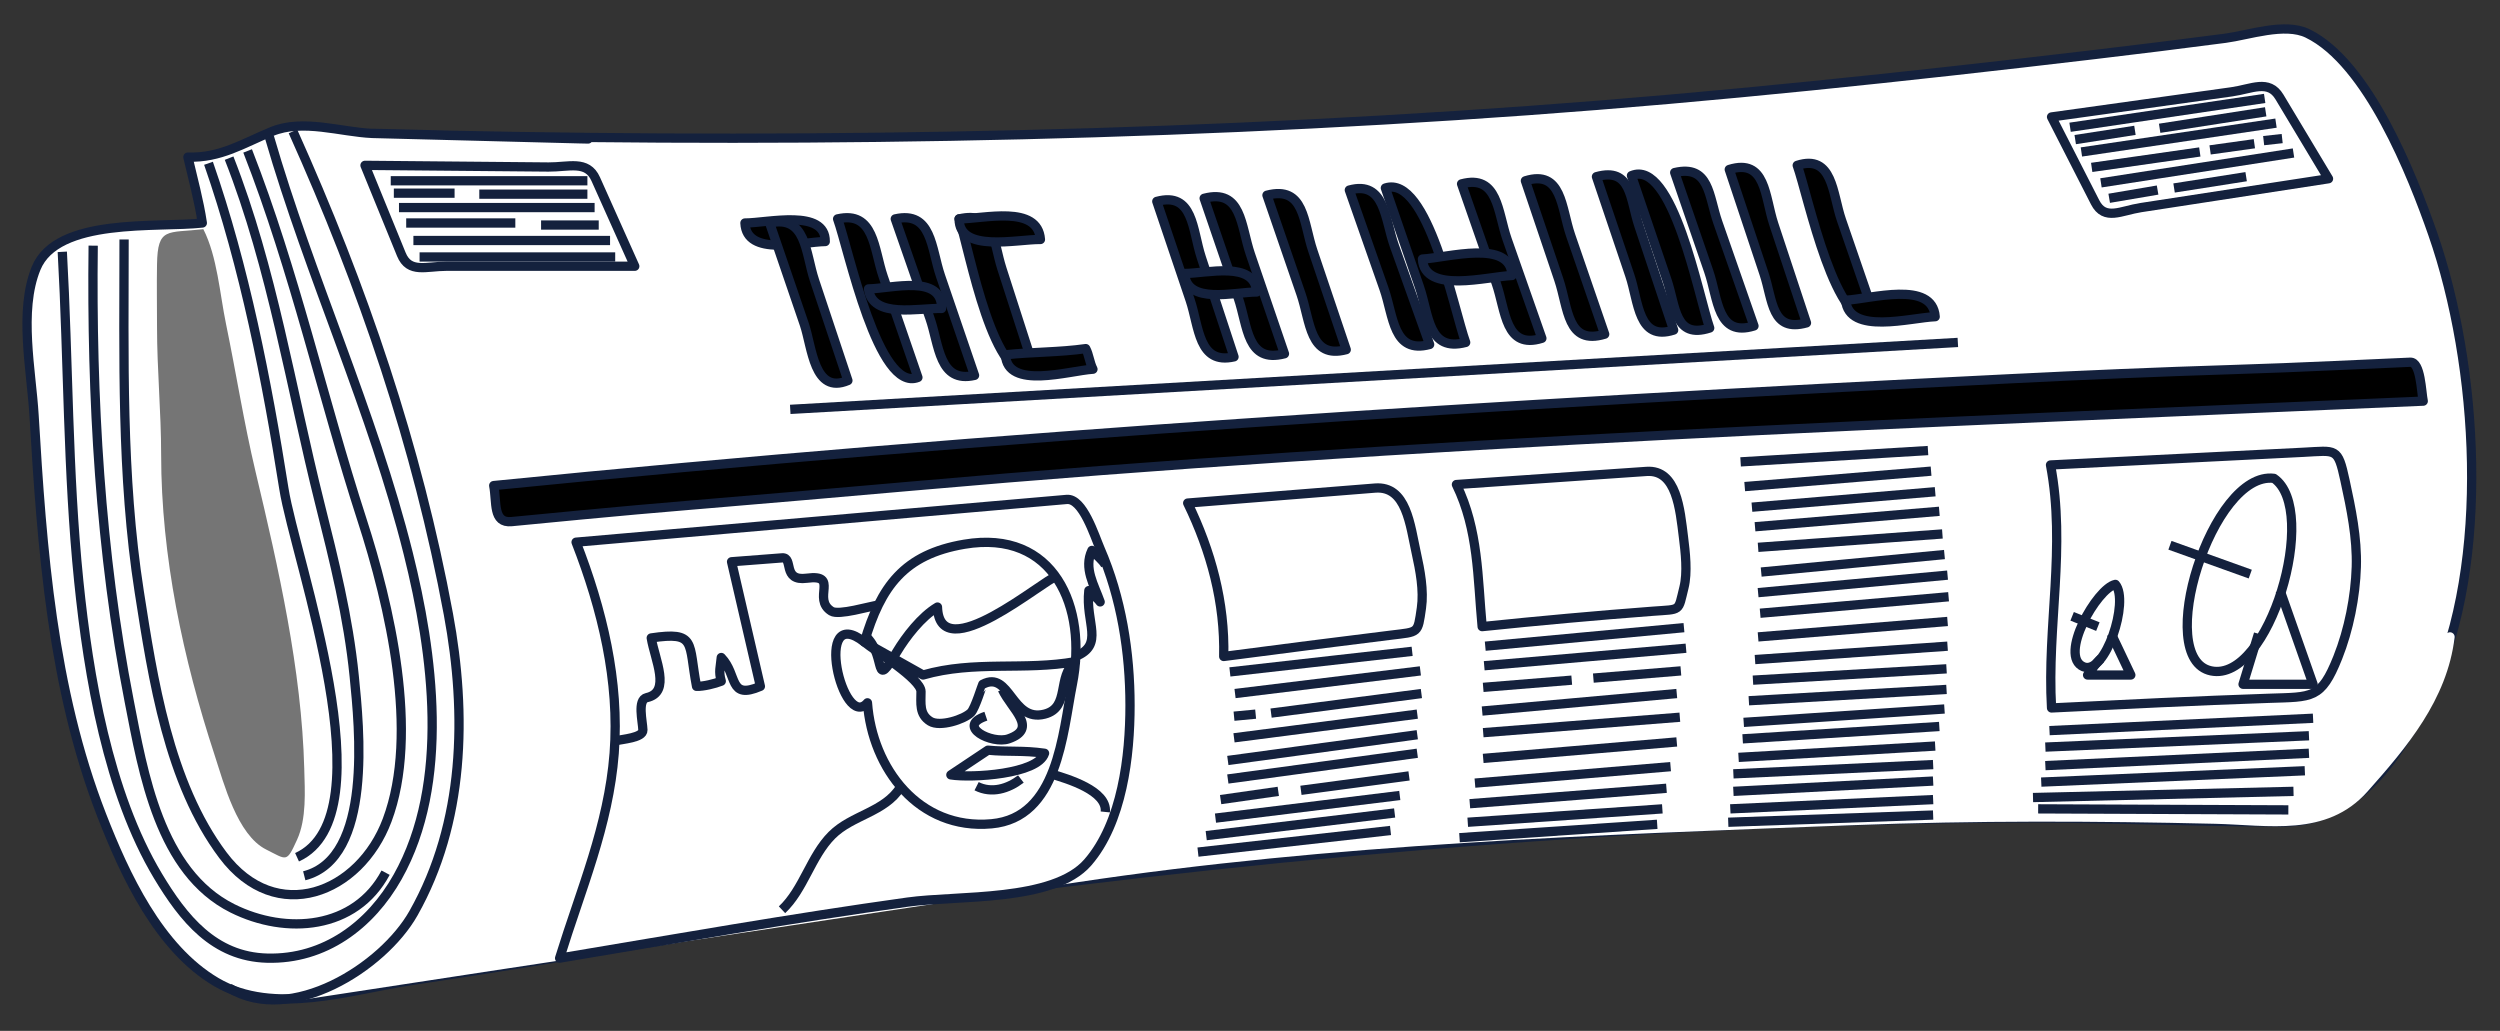 <?xml version="1.0" encoding="UTF-8" standalone="no"?>
<!-- Generator: Adobe Illustrator 16.0.0, SVG Export Plug-In . SVG Version: 6.00 Build 0)  -->

<svg
   xmlns:dc="http://purl.org/dc/elements/1.1/"
   xmlns:cc="http://creativecommons.org/ns#"
   xmlns:rdf="http://www.w3.org/1999/02/22-rdf-syntax-ns#"
   xmlns:svg="http://www.w3.org/2000/svg"
   xmlns="http://www.w3.org/2000/svg"
   xmlns:sodipodi="http://sodipodi.sourceforge.net/DTD/sodipodi-0.dtd"
   xmlns:inkscape="http://www.inkscape.org/namespaces/inkscape"
   version="1.1"
   id="newspaper"
   x="0px"
   y="0px"
   width="599px"
   height="247px"
   viewBox="0 0 599 247"
   enable-background="new 0 0 599 247"
   xml:space="preserve"
   sodipodi:docname="newspaper.svg"
   inkscape:version="0.92.0 r15299"><rect x="0" y="0" width="599" height="247" fill="#333333" stroke="none"/><title
     id="title262">newspaper</title><defs
     id="defs258" /><sodipodi:namedview
     pagecolor="#ffffff"
     bordercolor="#666666"
     borderopacity="1"
     objecttolerance="10"
     gridtolerance="10"
     guidetolerance="10"
     inkscape:pageopacity="0"
     inkscape:pageshadow="2"
     inkscape:window-width="1920"
     inkscape:window-height="1052"
     id="namedview256"
     showgrid="false"
     inkscape:zoom="1"
     inkscape:cx="299.5"
     inkscape:cy="163.5"
     inkscape:window-x="-9"
     inkscape:window-y="-9"
     inkscape:window-maximized="1"
     inkscape:current-layer="newspaper" /><g
     id="paper_parts"><path
       fill="#FFFFFF"
       stroke="#14213D"
       stroke-width="2.222"
       stroke-linejoin="round"
       d="M89.182,31.97   c92.285,2.43,184.715,1.177,276.811-5.459c45.297-3.264,90.457-8.07,135.553-13.408c10.552-1.249,21.098-2.551,31.633-3.934   c5.598-0.735,14.227-3.823,19.707-1.166c14.451,7.007,25.072,33.896,30.015,48.065c10.89,31.222,13.984,78.765-0.312,109.27   c-6.936,14.799-17.229,31.625-35.476,31.621c-22.615-0.005-45.232-1.157-67.874-0.95c-91.901,0.843-183.628,9.008-274.556,22.143   c-35.398,5.113-70.588,11.505-105.961,16.77c-14.724,2.192-33.065,8.531-46.89,0.395c-13.787-8.113-21.895-25.691-27.462-39.971   c-11.808-30.281-14.304-63.699-16.21-95.847C7.527,88.852,4.446,74.551,8.656,64.256c5.009-12.25,29.076-9.631,39.82-10.825   c-0.799-5.336-2.23-10.542-3.454-15.789c7.768,0.261,13.192-3.28,20.083-6.121C72.579,28.442,81.498,31.621,89.182,31.97   C209.168,35.129,82.056,31.646,89.182,31.97z"
       id="path10" /><path
       stroke="#14213D"
       stroke-width="2.222"
       stroke-linejoin="round"
       d="M118.293,116.341   c120.977-12.096,242.072-19.58,363.479-25.6c17.704-0.878,35.394-1.643,53.109-2.192c8.165-0.253,16.319-0.583,24.48-0.949   c6.047-0.271,12.093-0.542,18.139-0.812c2.517-0.113,2.64,7.101,3.107,9.324c-120.701,5.231-241.585,9.694-361.963,20.348   c-17.699,1.567-35.402,3.081-53.108,4.569c-8.692,0.73-17.375,1.492-26.059,2.326c-5.638,0.542-11.277,1.083-16.916,1.624   C118.014,125.415,119.063,120.305,118.293,116.341z"
       id="path12" /><path
       fill="#FFFFFF"
       stroke="#FFFFFF"
       stroke-width="2.222"
       stroke-linejoin="round"
       d="M78.821,235.988   c13.778-7.7,21.683-16.467,26.616-31.679c2.016-6.217,0.995-11.948,7.798-13.405c7.803-1.673,15.632-3.771,23.514-5.028   c29.881-4.768,59.579-9.719,89.768-12.077c59.249-4.628,118.685-8.125,178.053-10.885c31.743-1.476,63.465-3.327,95.206-4.86   c14.445-0.697,28.887-1.479,43.33-2.23c13.107-0.681,31.813,2.206,43.916-3.22c-1.748,14.536-11.189,25.726-20.599,36.312   c-9.354,10.521-22.785,7.661-35.648,7.354c-28.771-0.685-57.833-0.779-86.586,0.322c-62.284,2.388-124.836,4.429-186.582,13.751   c-62.316,9.408-124.638,18.776-186.927,28.359C73.394,237.798,76.107,236.893,78.821,235.988z"
       id="path14" /><path
       fill="#FFFFFF"
       stroke="#14213D"
       stroke-width="2.222"
       stroke-linejoin="round"
       d="M491.549,28.022   c14.386-2.007,28.771-4.015,43.158-6.022c4.796-0.669,8.862-3.078,11.455,1.243c3.916,6.527,7.833,13.054,11.749,19.582   c-14.985,2.306-29.972,4.611-44.957,6.917c-4.771,0.734-8.663,3.234-10.962-1.267C498.511,41.657,495.03,34.84,491.549,28.022z"
       id="path16" /><line
       fill="none"
       stroke="#14213D"
       stroke-width="2.222"
       stroke-linejoin="round"
       x1="495.989"
       y1="30.49"
       x2="542.615"
       y2="23.582"
       id="line18" /><line
       fill="none"
       stroke="#14213D"
       stroke-width="2.222"
       stroke-linejoin="round"
       x1="497.223"
       y1="33.45"
       x2="511.531"
       y2="31.228"
       id="line20" /><line
       fill="none"
       stroke="#14213D"
       stroke-width="2.222"
       stroke-linejoin="round"
       x1="517.452"
       y1="30.734"
       x2="542.862"
       y2="26.787"
       id="line22" /><line
       fill="none"
       stroke="#14213D"
       stroke-width="2.222"
       stroke-linejoin="round"
       x1="498.703"
       y1="36.41"
       x2="545.329"
       y2="29.503"
       id="line24" /><line
       fill="none"
       stroke="#14213D"
       stroke-width="2.222"
       stroke-linejoin="round"
       x1="501.17"
       y1="40.109"
       x2="527.073"
       y2="36.41"
       id="line26" /><line
       fill="none"
       stroke="#14213D"
       stroke-width="2.222"
       stroke-linejoin="round"
       x1="542.369"
       y1="33.695"
       x2="546.81"
       y2="33.201"
       id="line28" /><line
       fill="none"
       stroke="#14213D"
       stroke-width="2.222"
       stroke-linejoin="round"
       x1="529.541"
       y1="35.917"
       x2="540.148"
       y2="34.437"
       id="line30" /><line
       fill="none"
       stroke="#14213D"
       stroke-width="2.222"
       stroke-linejoin="round"
       x1="503.391"
       y1="43.812"
       x2="549.523"
       y2="36.655"
       id="line32" /><line
       fill="none"
       stroke="#14213D"
       stroke-width="2.222"
       stroke-linejoin="round"
       x1="505.364"
       y1="47.51"
       x2="516.959"
       y2="45.536"
       id="line34" /><line
       fill="none"
       stroke="#14213D"
       stroke-width="2.222"
       stroke-linejoin="round"
       x1="520.906"
       y1="45.043"
       x2="538.175"
       y2="42.331"
       id="line36" /><path
       fill="#FFFFFF"
       stroke="#14213D"
       stroke-width="2.222"
       stroke-linejoin="round"
       d="M491.549,169.626   c17.352-0.861,34.692-1.724,52.056-2.313c10.448-0.354,12.529,0.239,16.526-9.775c2.649-6.638,4.222-14.563,4.441-21.71   c0.213-6.933-1.248-13.993-2.714-20.723c-1.731-7.951-2.051-7.136-9.989-6.738c-20.189,1.013-40.378,2.026-60.567,3.04   C495.043,131.125,490.417,150.027,491.549,169.626z"
       id="path38" /><path
       fill="none"
       stroke="#14213D"
       stroke-width="2.222"
       stroke-linejoin="round"
       d="M506.845,140.022   c3.396,3.9-2.374,21.908-7.648,19.735C493.096,157.244,502.431,140.937,506.845,140.022z"
       id="path40" /><path
       fill="none"
       stroke="#14213D"
       stroke-width="2.222"
       stroke-linejoin="round"
       d="M544.836,114.612   c10.974,7.534-1.108,49.001-15.049,46.133C515.803,157.867,530.009,112.734,544.836,114.612z"
       id="path42" /><line
       fill="none"
       stroke="#14213D"
       stroke-width="2.222"
       stroke-linejoin="round"
       x1="539.162"
       y1="137.556"
       x2="519.919"
       y2="130.647"
       id="line44" /><line
       fill="none"
       stroke="#14213D"
       stroke-width="2.222"
       stroke-linejoin="round"
       x1="502.65"
       y1="150.137"
       x2="496.482"
       y2="147.67"
       id="line46" /><path
       fill="none"
       stroke="#14213D"
       stroke-width="2.222"
       stroke-linejoin="round"
       d="M546.316,141.502   c2.632,7.483,5.263,14.967,7.895,22.45c-5.592,0-11.185,0-16.776,0c1.233-4.029,2.468-8.06,3.701-12.089"
       id="path48" /><path
       fill="none"
       stroke="#14213D"
       stroke-width="2.222"
       stroke-linejoin="round"
       d="M505.857,151.863   c1.563,3.289,3.125,6.579,4.688,9.868c-3.454,0-6.907,0-10.361,0c1.029-1.267,1.958-2.909,3.207-3.947"
       id="path50" /><line
       fill="none"
       stroke="#14213D"
       stroke-width="2.222"
       stroke-linejoin="round"
       x1="491.056"
       y1="175.054"
       x2="554.211"
       y2="172.093"
       id="line52" /><line
       fill="none"
       stroke="#14213D"
       stroke-width="2.222"
       stroke-linejoin="round"
       x1="490.068"
       y1="179.001"
       x2="553.224"
       y2="176.287"
       id="line54" /><line
       fill="none"
       stroke="#14213D"
       stroke-width="2.222"
       stroke-linejoin="round"
       x1="490.068"
       y1="183.441"
       x2="553.224"
       y2="180.48"
       id="line56" /><line
       fill="none"
       stroke="#14213D"
       stroke-width="2.222"
       stroke-linejoin="round"
       x1="489.082"
       y1="187.389"
       x2="552.237"
       y2="184.675"
       id="line58" /><line
       fill="none"
       stroke="#14213D"
       stroke-width="2.222"
       stroke-linejoin="round"
       x1="487.108"
       y1="191.089"
       x2="549.523"
       y2="189.608"
       id="line60" /><line
       fill="none"
       stroke="#14213D"
       stroke-width="2.222"
       stroke-linejoin="round"
       x1="488.342"
       y1="193.803"
       x2="548.29"
       y2="194.05"
       id="line62" /><path
       fill="#FFFFFF"
       stroke="#14213D"
       stroke-width="2.222"
       stroke-linejoin="round"
       d="M87.455,39.616   c14.654,0.134,29.308,0.268,43.961,0.401c4.861,0.044,9.256-1.716,11.318,2.888c3.119,6.962,6.237,13.924,9.355,20.887   c-15.054,0-30.107,0-45.161,0c-4.834,0-8.879,1.782-10.771-2.854C93.257,53.83,90.356,46.723,87.455,39.616z"
       id="path64" /><line
       fill="none"
       stroke="#14213D"
       stroke-width="2.222"
       stroke-linejoin="round"
       x1="93.623"
       y1="43.318"
       x2="140.742"
       y2="43.318"
       id="line66" /><line
       fill="none"
       stroke="#14213D"
       stroke-width="2.222"
       stroke-linejoin="round"
       x1="94.363"
       y1="46.278"
       x2="108.918"
       y2="46.278"
       id="line68" /><line
       fill="none"
       stroke="#14213D"
       stroke-width="2.222"
       stroke-linejoin="round"
       x1="114.839"
       y1="46.523"
       x2="140.742"
       y2="46.523"
       id="line70" /><line
       fill="none"
       stroke="#14213D"
       stroke-width="2.222"
       stroke-linejoin="round"
       x1="95.596"
       y1="49.732"
       x2="142.469"
       y2="49.732"
       id="line72" /><line
       fill="none"
       stroke="#14213D"
       stroke-width="2.222"
       stroke-linejoin="round"
       x1="97.323"
       y1="53.431"
       x2="123.474"
       y2="53.431"
       id="line74" /><line
       fill="none"
       stroke="#14213D"
       stroke-width="2.222"
       stroke-linejoin="round"
       x1="129.641"
       y1="53.924"
       x2="143.456"
       y2="53.924"
       id="line76" /><line
       fill="none"
       stroke="#14213D"
       stroke-width="2.222"
       stroke-linejoin="round"
       x1="99.05"
       y1="57.626"
       x2="146.17"
       y2="57.626"
       id="line78" /><line
       fill="none"
       stroke="#14213D"
       stroke-width="2.222"
       stroke-linejoin="round"
       x1="100.53"
       y1="61.574"
       x2="147.403"
       y2="61.574"
       id="line80" /><path
       fill="#FFFFFF"
       stroke="#14213D"
       stroke-width="2.222"
       stroke-linejoin="round"
       d="M134.082,229.574   c27.771-4.646,55.493-9.547,83.381-13.431c12.095-1.685,34.889,0.015,43.175-9.513c8.276-9.516,10.115-25.569,10.115-37.621   c0-12.693-2.078-25.822-7.154-37.499c-1.329-3.057-4.136-12.185-7.997-11.849c-5.748,0.501-11.496,1.002-17.244,1.503   c-33.443,2.914-66.886,5.828-100.329,8.742c6.237,16.008,10.455,33.324,9.127,50.573   C145.819,197.852,139.159,213.127,134.082,229.574z"
       id="path82" /><path
       fill="#FFFFFF"
       stroke="#14213D"
       stroke-width="2.222"
       stroke-linejoin="round"
       d="M207.104,153.838   c3.933-13.333,9.498-20.986,23.93-23.437c21.544-3.658,29.586,15.146,25.903,33.551c-2.362,11.807-3.429,31.982-19.366,33.428   c-17.435,1.581-28.58-13.305-29.727-28.987C201.896,175.377,194.63,144.088,207.104,153.838z"
       id="path84" /><path
       fill="none"
       stroke="#14213D"
       stroke-width="2.222"
       stroke-linejoin="round"
       d="M215.739,188.622   c-3.716,5.967-11.583,6.649-16.405,11.472c-5.08,5.079-6.756,12.984-11.965,17.886"
       id="path86" /><path
       fill="none"
       stroke="#14213D"
       stroke-width="2.222"
       stroke-linejoin="round"
       d="M251.757,185.415   c4.071,1.203,13.594,4.045,13.075,9.128"
       id="path88" /><path
       fill="none"
       stroke="#14213D"
       stroke-width="2.222"
       stroke-linejoin="round"
       d="M147.403,177.521   c1.671-0.434,6.69-0.723,6.635-2.599c-0.062-2.107-1.394-7.255,0.931-7.771c5.912-1.314,1.92-9.1,1.069-14.3   c10.908-1.604,8.833,1.082,10.855,11.595c1.637,0.053,4.393-0.63,5.921-1.233c-0.681-2.401-0.206-3.306,0-5.674   c4.025,4.171,1.652,10.222,9.375,6.907c-2.303-9.95-4.605-19.9-6.908-29.851c4.039-0.311,8.078-0.621,12.118-0.932   c2.795-0.215-0.066,5.673,5.891,4.879c7.96-1.061,1.144,4.916,5.921,7.895c1.752,1.093,9.145-1.193,11.348-1.48"
       id="path90" /><path
       fill="none"
       stroke="#14213D"
       stroke-width="2.222"
       stroke-linejoin="round"
       d="M257.678,157.291   c7.036-2.807,2.332-8.027,3.207-15.789c0.805,0.975,1.981,1.688,2.714,2.714c-1.43-4.051-4.004-8.088-1.974-12.335   c1.023,1.103,2.438,2.171,3.207,3.454"
       id="path92" /><path
       fill="none"
       stroke="#14213D"
       stroke-width="2.222"
       stroke-linejoin="round"
       d="M240.162,165.186   c2.152,4.688,8.751,9.337,1.48,11.842c-3.953,1.361-12.696-3.009-5.428-5.428"
       id="path94" /><path
       fill="#FFFFFF"
       stroke="#14213D"
       stroke-width="2.222"
       stroke-linejoin="round"
       d="M236.708,179.741   c4.774,0.468,8.342-0.008,13.568,0.739c-1.583,5.036-17.496,5.979-22.45,5.182C230.788,183.688,233.748,181.715,236.708,179.741z"
       id="path96" /><path
       fill="none"
       stroke="#14213D"
       stroke-width="2.222"
       stroke-linejoin="round"
       d="M233.995,188.375   c3.595,1.821,7.565,0.618,10.608-1.727"
       id="path98" /><path
       fill="none"
       stroke="#14213D"
       stroke-width="2.222"
       stroke-linejoin="round"
       d="M253.237,138.049   c-3.066,0.718-28.125,22.32-28.617,7.4c-3.856,2.278-7.566,7.102-9.745,10.732c-5.634,9.388-2.479,1.539-7.031-3.331"
       id="path100" /><path
       fill="#FFFFFF"
       stroke="#14213D"
       stroke-width="2.222"
       stroke-linejoin="round"
       d="M221.167,161.731   c12.308-3.545,24.293-1.002,36.511-3.207c-4.563,3.503-1.172,11.002-7.401,12.582c-7.96,2.02-8.242-10.563-14.802-7.154   c-0.096,0.05-1.844,5.791-2.837,6.784c-1.658,1.657-7.443,3.515-9.745,2.097c-2.694-1.659-2.22-4.285-2.22-7.154   c0-2.998-11.075-9.756-13.568-11.841C211.792,156.469,216.479,159.101,221.167,161.731z"
       id="path102" /><path
       fill="none"
       stroke="#14213D"
       stroke-width="2.222"
       stroke-linejoin="round"
       d="M70.187,31.477   c16.729,37.205,29.784,75.4,37.251,115.7c4.45,24.017,3.893,49.93-8.38,71.643c-7.31,12.933-29.426,26.861-44.167,17.909"
       id="path104" /><path
       fill="none"
       stroke="#14213D"
       stroke-width="2.222"
       stroke-linejoin="round"
       d="M14.926,60.338   c1.473,26.324,1.264,52.716,3.947,78.944c2.327,22.747,7.019,50.674,18.965,70.587c6.086,10.144,13.43,19.374,26.181,19.705   c13.786,0.358,24.773-7.944,31.249-19.453c12.681-22.54,8.521-53.609,2.549-77.5C89.27,98.428,74.23,66.332,64.512,32.708"
       id="path106" /><path
       fill="none"
       stroke="#14213D"
       stroke-width="2.222"
       stroke-linejoin="round"
       d="M22.327,58.858   c-0.44,36.298,1.681,73.525,8.634,109.164c3.352,17.181,7.268,40.886,24.716,49.609c12.914,6.456,29.471,5.108,36.712-8.534"
       id="path108" /><path
       fill="none"
       stroke="#14213D"
       stroke-width="2.222"
       stroke-linejoin="round"
       d="M29.728,57.378   c0,28.124-0.714,56.56,3.641,84.437c3.259,20.859,7.018,45.721,20.042,63.09c12.786,17.051,32.775,9.137,39.348-8.389   c7.831-20.879,0.553-51.685-6.044-72.035c-9.472-29.219-16.141-59.612-27.384-88.319"
       id="path110" /><path
       fill="none"
       stroke="#14213D"
       stroke-width="2.222"
       stroke-linejoin="round"
       d="M54.891,37.891   c10.363,26.333,14.829,55.237,21.709,82.643c3.464,13.8,6.853,27.32,8.269,41.491c1.223,12.239,4.549,43.607-11.97,47.813"
       id="path112" /><path
       fill="none"
       stroke="#14213D"
       stroke-width="2.222"
       stroke-linejoin="round"
       d="M49.957,39.122   c8.647,24.805,13.966,52.019,18.064,77.977c2.697,17.086,25.195,78.271,3.152,88.299"
       id="path114" /><path
       fill="#757575"
       d="M48.724,54.911c3.351,6.632,3.925,15.433,5.427,22.696c2.428,11.744,4.287,23.673,7.081,35.416   c5.485,23.048,11.044,47.429,11.668,71.158c0.142,5.393,0.582,11.975-1.727,17.022c-2.553,5.583-2.378,4.852-7.4,2.343   c-6.944-3.468-10.154-15.923-12.335-22.572c-7.579-23.1-12.828-47.706-12.828-72.036c0-10.166-0.987-20.388-0.987-30.589   c0-5.014-0.089-10.038,0-15.051C37.782,54.355,40.049,55.898,48.724,54.911z"
       id="path116" /><line
       fill="none"
       stroke="#14213D"
       stroke-width="2.222"
       stroke-linejoin="round"
       x1="189.342"
       y1="98.085"
       x2="469.1"
       y2="82.048"
       id="line118" /><path
       stroke="#14213D"
       stroke-width="2.222"
       stroke-linejoin="round"
       d="M200.69,52.444c8.824-1.997,8.653,7.221,10.941,13.872   c2.767,8.04,5.534,16.08,8.301,24.12C210.418,94.145,203.359,59.832,200.69,52.444z"
       id="path120" /><path
       stroke="#14213D"
       stroke-width="2.222"
       stroke-linejoin="round"
       d="M214.505,52.444c8.791-1.974,8.578,7.044,10.852,13.692   c2.715,7.935,5.43,15.871,8.145,23.806c-8.537,1.965-8.467-7.302-10.695-13.692C220.04,68.315,217.272,60.379,214.505,52.444z"
       id="path122" /><path
       stroke="#14213D"
       stroke-width="2.222"
       stroke-linejoin="round"
       d="M229.801,52.444c8.63-1.97,8.123,5.305,10.26,11.94   c2.665,8.273,5.331,16.547,7.996,24.82C238.009,92.968,232.36,59.973,229.801,52.444z"
       id="path124" /><path
       stroke="#14213D"
       stroke-width="2.222"
       stroke-linejoin="round"
       d="M277.167,48.252c8.824-2.361,8.482,6.788,10.671,13.444   c2.61,7.935,5.221,15.871,7.831,23.806c-8.533,1.955-8.352-7.199-10.515-13.602C282.492,64.018,279.83,56.135,277.167,48.252z"
       id="path126" /><path
       stroke="#14213D"
       stroke-width="2.222"
       stroke-linejoin="round"
       d="M288.515,47.51c9.049-2.354,8.744,6.564,11.099,13.448   c2.714,7.935,5.429,15.871,8.144,23.806c-9.049,2.354-8.744-6.564-11.098-13.448C293.945,63.381,291.23,55.445,288.515,47.51z"
       id="path128" /><path
       stroke="#14213D"
       stroke-width="2.222"
       stroke-linejoin="round"
       d="M303.564,46.772c9.037-2.348,8.682,6.467,11.008,13.354   c2.662,7.884,5.325,15.767,7.987,23.651c-8.784,2.34-8.568-6.727-10.851-13.356C308.994,62.538,306.279,54.655,303.564,46.772z"
       id="path130" /><path
       stroke="#14213D"
       stroke-width="2.222"
       stroke-linejoin="round"
       d="M323.3,45.536c8.521-2.336,8.511,6.996,10.785,13.356   c2.819,7.883,5.639,15.766,8.458,23.648c-8.777,2.347-8.619-6.733-10.942-13.354C328.834,61.304,326.066,53.42,323.3,45.536z"
       id="path132" /><path
       stroke="#14213D"
       stroke-width="2.222"
       stroke-linejoin="round"
       d="M331.935,45.043c10.157-3.293,16.446,29.38,19.242,37.005   c-9.028,2.347-8.73-6.478-11.098-13.354C337.364,60.81,334.649,52.927,331.935,45.043z"
       id="path134" /><path
       stroke="#14213D"
       stroke-width="2.222"
       stroke-linejoin="round"
       d="M350.19,44.056c8.775-2.34,8.618,6.737,10.941,13.356   c2.767,7.883,5.534,15.766,8.301,23.648c-8.806,2.741-8.632-6.576-10.941-13.199C355.725,59.927,352.957,51.992,350.19,44.056z"
       id="path136" /><path
       stroke="#14213D"
       stroke-width="2.222"
       stroke-linejoin="round"
       d="M365.485,43.318c8.795-2.727,8.569,6.48,10.852,13.108   c2.715,7.883,5.43,15.766,8.145,23.648c-9.048,2.723-8.683-6.222-11.008-13.108C370.811,59.083,368.148,51.201,365.485,43.318z"
       id="path138" /><path
       stroke="#14213D"
       stroke-width="2.222"
       stroke-linejoin="round"
       d="M382.508,42.331c8.418-2.342,8.044,5.381,10.174,11.771   c2.775,8.329,5.552,16.657,8.328,24.986c-8.555,2.731-8.357-6.723-10.514-13.108C387.833,58.097,385.171,50.214,382.508,42.331z"
       id="path140" /><path
       stroke="#14213D"
       stroke-width="2.222"
       stroke-linejoin="round"
       d="M390.896,42.083c9.921-4.19,16.104,29.025,18.749,36.512   c-8.418,2.707-8.084-5.144-10.254-11.526C396.559,58.74,393.728,50.411,390.896,42.083z"
       id="path142" /><path
       stroke="#14213D"
       stroke-width="2.222"
       stroke-linejoin="round"
       d="M401.257,41.344c8.366-1.958,8.112,5.571,10.335,11.938   c2.887,8.272,5.774,16.545,8.661,24.818c-8.795,2.728-8.569-6.479-10.852-13.108C406.687,57.11,403.972,49.227,401.257,41.344z"
       id="path144" /><path
       stroke="#14213D"
       stroke-width="2.222"
       stroke-linejoin="round"
       d="M414.332,40.603c8.813-2.729,8.47,6.462,10.671,13.109   c2.61,7.884,5.221,15.767,7.831,23.651c-8.418,2.337-8.044-5.384-10.174-11.774C419.885,57.26,417.108,48.931,414.332,40.603z"
       id="path146" /><path
       stroke="#14213D"
       stroke-width="2.222"
       stroke-linejoin="round"
       d="M430.614,39.616c8.547-2.731,8.409,6.733,10.604,13.109   c2.715,7.883,5.43,15.767,8.145,23.651C439.885,80.058,433.235,46.896,430.614,39.616z"
       id="path148" /><path
       stroke="#14213D"
       stroke-width="2.222"
       stroke-linejoin="round"
       d="M208.091,69.22c5.558-0.085,17.678-3.608,17.516,4.689   C220.207,73.74,208.973,76.448,208.091,69.22z"
       id="path150" /><path
       stroke="#14213D"
       stroke-width="2.222"
       stroke-linejoin="round"
       d="M442.209,71.935c6.077-0.308,20.797-4.825,21.463,3.947   C457.762,76.106,442.988,80.352,442.209,71.935z"
       id="path152" /><path
       stroke="#14213D"
       stroke-width="2.222"
       stroke-linejoin="round"
       d="M229.801,52.444c5.933,0,18.869-3.467,19.489,4.934   C243.713,57.302,229.76,60.624,229.801,52.444z"
       id="path154" /><path
       stroke="#14213D"
       stroke-width="2.222"
       stroke-linejoin="round"
       d="M260.145,83.528c0.774,1.427,0.932,3.405,1.727,4.934   c-5.783,0.371-20.521,5.015-20.969-3.454C247.274,84.313,253.87,84.425,260.145,83.528z"
       id="path156" /><path
       stroke="#14213D"
       stroke-width="2.222"
       stroke-linejoin="round"
       d="M178.487,53.431c5.47,0,19.322-3.475,19.243,4.44   C192.106,57.951,178.841,61.588,178.487,53.431z"
       id="path158" /><path
       stroke="#14213D"
       stroke-width="2.222"
       stroke-linejoin="round"
       d="M184.408,53.431c8.821-1.987,8.54,7.119,10.762,13.783   c2.662,7.988,5.325,15.976,7.987,23.964c-8.145,3.446-8.569-7.974-10.448-13.47C189.942,69.615,187.175,61.523,184.408,53.431z"
       id="path160" /><path
       stroke="#14213D"
       stroke-width="2.222"
       stroke-linejoin="round"
       d="M340.815,62.067c5.974-0.299,21.194-4.875,21.463,3.947   C356.406,66.234,341.285,70.528,340.815,62.067z"
       id="path162" /><path
       stroke="#14213D"
       stroke-width="2.222"
       stroke-linejoin="round"
       d="M283.828,65.521c5.271,0,16.817-3.115,17.269,4.44   C295.826,69.961,284.279,73.076,283.828,65.521z"
       id="path164" /><line
       fill="none"
       stroke="#14213D"
       stroke-width="2.222"
       stroke-linejoin="round"
       x1="417.046"
       y1="110.665"
       x2="461.945"
       y2="107.953"
       id="line166" /><line
       fill="none"
       stroke="#14213D"
       stroke-width="2.222"
       stroke-linejoin="round"
       x1="420.006"
       y1="162.965"
       x2="466.386"
       y2="160.252"
       id="line168" /><line
       fill="none"
       stroke="#14213D"
       stroke-width="2.222"
       stroke-linejoin="round"
       x1="418.032"
       y1="116.586"
       x2="462.686"
       y2="112.887"
       id="line170" /><line
       fill="none"
       stroke="#14213D"
       stroke-width="2.222"
       stroke-linejoin="round"
       x1="419.02"
       y1="167.899"
       x2="466.386"
       y2="165.186"
       id="line172" /><line
       fill="none"
       stroke="#14213D"
       stroke-width="2.222"
       stroke-linejoin="round"
       x1="419.76"
       y1="121.52"
       x2="463.672"
       y2="117.821"
       id="line174" /><line
       fill="none"
       stroke="#14213D"
       stroke-width="2.222"
       stroke-linejoin="round"
       x1="417.786"
       y1="173.08"
       x2="465.893"
       y2="169.873"
       id="line176" /><line
       fill="none"
       stroke="#14213D"
       stroke-width="2.222"
       stroke-linejoin="round"
       x1="420.499"
       y1="126.209"
       x2="464.658"
       y2="122.507"
       id="line178" /><line
       fill="none"
       stroke="#14213D"
       stroke-width="2.222"
       stroke-linejoin="round"
       x1="417.539"
       y1="177.027"
       x2="464.658"
       y2="174.066"
       id="line180" /><line
       fill="none"
       stroke="#14213D"
       stroke-width="2.222"
       stroke-linejoin="round"
       x1="421.239"
       y1="131.141"
       x2="465.398"
       y2="127.934"
       id="line182" /><line
       fill="none"
       stroke="#14213D"
       stroke-width="2.222"
       stroke-linejoin="round"
       x1="416.553"
       y1="181.468"
       x2="463.672"
       y2="178.754"
       id="line184" /><line
       fill="none"
       stroke="#14213D"
       stroke-width="2.222"
       stroke-linejoin="round"
       x1="421.979"
       y1="137.062"
       x2="465.893"
       y2="132.868"
       id="line186" /><line
       fill="none"
       stroke="#14213D"
       stroke-width="2.222"
       stroke-linejoin="round"
       x1="415.318"
       y1="185.415"
       x2="463.179"
       y2="183.194"
       id="line188" /><line
       fill="none"
       stroke="#14213D"
       stroke-width="2.222"
       stroke-linejoin="round"
       x1="421.239"
       y1="141.996"
       x2="466.632"
       y2="137.802"
       id="line190" /><line
       fill="none"
       stroke="#14213D"
       stroke-width="2.222"
       stroke-linejoin="round"
       x1="415.318"
       y1="189.608"
       x2="463.179"
       y2="187.142"
       id="line192" /><line
       fill="none"
       stroke="#14213D"
       stroke-width="2.222"
       stroke-linejoin="round"
       x1="421.733"
       y1="146.93"
       x2="466.879"
       y2="142.982"
       id="line194" /><line
       fill="none"
       stroke="#14213D"
       stroke-width="2.222"
       stroke-linejoin="round"
       x1="414.579"
       y1="193.803"
       x2="463.179"
       y2="191.582"
       id="line196" /><line
       fill="none"
       stroke="#14213D"
       stroke-width="2.222"
       stroke-linejoin="round"
       x1="420.499"
       y1="158.031"
       x2="466.632"
       y2="154.824"
       id="line198" /><line
       fill="none"
       stroke="#14213D"
       stroke-width="2.222"
       stroke-linejoin="round"
       x1="421.239"
       y1="152.604"
       x2="466.632"
       y2="148.903"
       id="line200" /><line
       fill="none"
       stroke="#14213D"
       stroke-width="2.222"
       stroke-linejoin="round"
       x1="414.085"
       y1="197.01"
       x2="463.179"
       y2="195.283"
       id="line202" /><path
       fill="#FFFFFF"
       stroke="#14213D"
       stroke-width="2.222"
       stroke-linejoin="round"
       d="M293.203,157.291   c13.381-1.761,26.767-3.46,40.161-5.12c6.6-0.817,6.308-0.32,7.205-6.475c0.613-4.203-0.323-9.104-1.232-13.198   c-1.475-6.639-2.313-16.161-9.877-15.556c-14.964,1.197-29.927,2.394-44.891,3.591   C290.152,132.021,293.515,144.364,293.203,157.291z"
       id="path204" /><line
       fill="none"
       stroke="#14213D"
       stroke-width="2.222"
       stroke-linejoin="round"
       x1="287.035"
       y1="204.164"
       x2="333.168"
       y2="198.983"
       id="line206" /><line
       fill="none"
       stroke="#14213D"
       stroke-width="2.222"
       stroke-linejoin="round"
       x1="294.683"
       y1="160.992"
       x2="338.349"
       y2="156.058"
       id="line208" /><line
       fill="none"
       stroke="#14213D"
       stroke-width="2.222"
       stroke-linejoin="round"
       x1="295.916"
       y1="166.172"
       x2="340.322"
       y2="160.745"
       id="line210" /><line
       fill="none"
       stroke="#14213D"
       stroke-width="2.222"
       stroke-linejoin="round"
       x1="295.669"
       y1="171.6"
       x2="300.851"
       y2="171.106"
       id="line212" /><line
       fill="none"
       stroke="#14213D"
       stroke-width="2.222"
       stroke-linejoin="round"
       x1="304.551"
       y1="170.859"
       x2="340.568"
       y2="166.172"
       id="line214" /><line
       fill="none"
       stroke="#14213D"
       stroke-width="2.222"
       stroke-linejoin="round"
       x1="295.669"
       y1="176.78"
       x2="339.582"
       y2="171.106"
       id="line216" /><line
       fill="none"
       stroke="#14213D"
       stroke-width="2.222"
       stroke-linejoin="round"
       x1="294.189"
       y1="182.208"
       x2="339.582"
       y2="176.04"
       id="line218" /><line
       fill="none"
       stroke="#14213D"
       stroke-width="2.222"
       stroke-linejoin="round"
       x1="294.189"
       y1="186.648"
       x2="339.582"
       y2="180.48"
       id="line220" /><line
       fill="none"
       stroke="#14213D"
       stroke-width="2.222"
       stroke-linejoin="round"
       x1="292.462"
       y1="191.582"
       x2="306.277"
       y2="189.608"
       id="line222" /><line
       fill="none"
       stroke="#14213D"
       stroke-width="2.222"
       stroke-linejoin="round"
       x1="311.705"
       y1="189.362"
       x2="337.608"
       y2="185.908"
       id="line224" /><line
       fill="none"
       stroke="#14213D"
       stroke-width="2.222"
       stroke-linejoin="round"
       x1="291.229"
       y1="196.023"
       x2="335.389"
       y2="190.596"
       id="line226" /><line
       fill="none"
       stroke="#14213D"
       stroke-width="2.222"
       stroke-linejoin="round"
       x1="289.009"
       y1="200.217"
       x2="334.154"
       y2="194.789"
       id="line228" /><path
       fill="#FFFFFF"
       stroke="#14213D"
       stroke-width="2.222"
       stroke-linejoin="round"
       d="M355.124,150.137   c13.612-1.408,27.188-2.651,40.834-3.682c6.957-0.525,6.057,0.181,7.52-5.692c0.896-3.6,0.332-8.446-0.124-12.089   c-0.826-6.601-1.601-16.223-8.833-15.724c-15.188,1.047-30.376,2.095-45.563,3.142   C354.256,126.961,354.022,138.359,355.124,150.137z"
       id="path230" /><line
       fill="none"
       stroke="#14213D"
       stroke-width="2.222"
       stroke-linejoin="round"
       x1="355.864"
       y1="154.824"
       x2="403.478"
       y2="150.384"
       id="line232" /><line
       fill="none"
       stroke="#14213D"
       stroke-width="2.222"
       stroke-linejoin="round"
       x1="355.617"
       y1="159.512"
       x2="403.971"
       y2="155.317"
       id="line234" /><line
       fill="none"
       stroke="#14213D"
       stroke-width="2.222"
       stroke-linejoin="round"
       x1="381.768"
       y1="162.472"
       x2="402.737"
       y2="160.745"
       id="line236" /><line
       fill="none"
       stroke="#14213D"
       stroke-width="2.222"
       stroke-linejoin="round"
       x1="355.371"
       y1="164.692"
       x2="376.587"
       y2="162.965"
       id="line238" /><line
       fill="none"
       stroke="#14213D"
       stroke-width="2.222"
       stroke-linejoin="round"
       x1="355.124"
       y1="170.366"
       x2="401.75"
       y2="166.172"
       id="line240" /><line
       fill="none"
       stroke="#14213D"
       stroke-width="2.222"
       stroke-linejoin="round"
       x1="355.371"
       y1="175.547"
       x2="402.49"
       y2="171.847"
       id="line242" /><line
       fill="none"
       stroke="#14213D"
       stroke-width="2.222"
       stroke-linejoin="round"
       x1="355.371"
       y1="181.715"
       x2="401.75"
       y2="177.768"
       id="line244" /><line
       fill="none"
       stroke="#14213D"
       stroke-width="2.222"
       stroke-linejoin="round"
       x1="353.397"
       y1="187.635"
       x2="400.271"
       y2="183.688"
       id="line246" /><line
       fill="none"
       stroke="#14213D"
       stroke-width="2.222"
       stroke-linejoin="round"
       x1="352.164"
       y1="192.569"
       x2="399.283"
       y2="188.869"
       id="line248" /><line
       fill="none"
       stroke="#14213D"
       stroke-width="2.222"
       stroke-linejoin="round"
       x1="349.697"
       y1="200.71"
       x2="397.063"
       y2="197.503"
       id="line250" /><line
       fill="none"
       stroke="#14213D"
       stroke-width="2.222"
       stroke-linejoin="round"
       x1="351.67"
       y1="197.01"
       x2="398.297"
       y2="193.803"
       id="line252" /></g></svg>
